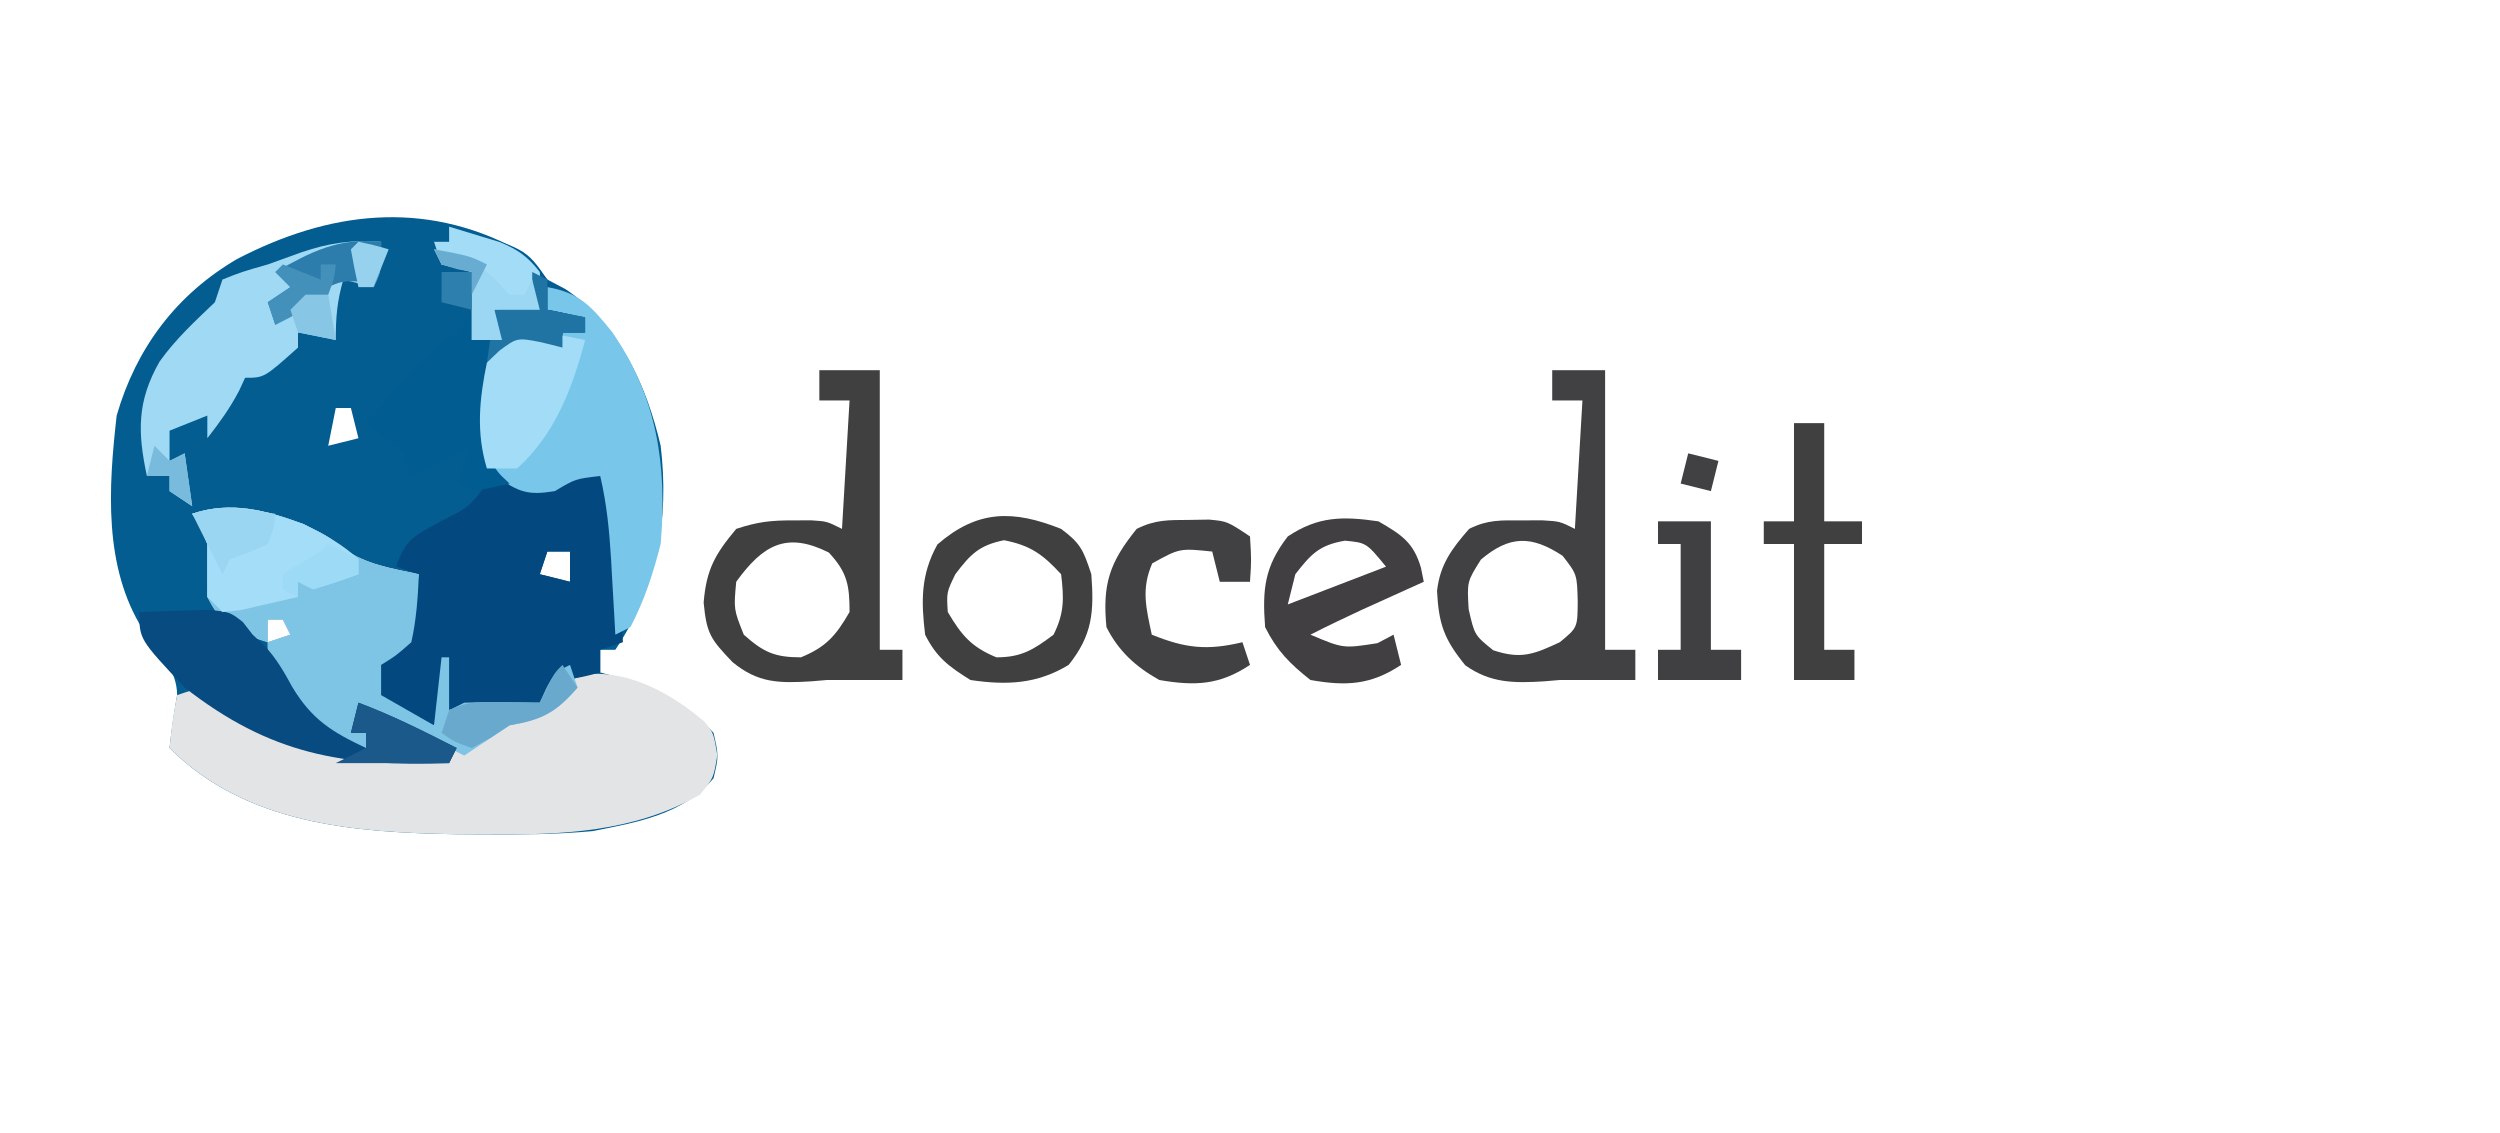 <?xml version="1.0" encoding="UTF-8"?>
<svg version="1.1" xmlns="http://www.w3.org/2000/svg"  width="300px" height="136px" viewBox="0 0 300 150"  enable-background="new 0 0 300 100">
<path d="M0 0 C1.365 1.301 2.703 2.631 4 4 C4.784 4.412 5.567 4.825 6.375 5.25 C13.452 9.968 17.118 17.911 19 26 C20.175 35.845 18.534 44.699 13 53 C12.34 53 11.68 53 11 53 C11 53.99 11 54.98 11 56 C11.87 56.238 11.87 56.238 12.758 56.48 C18.229 58.115 22.125 59.727 26 64 C26.688 67.062 26.688 67.062 26 70 C22.03 74.791 15.864 75.843 10 77 C5.284 77.431 0.609 77.476 -4.125 77.438 C-5.399 77.431 -6.674 77.424 -7.987 77.417 C-21.564 77.187 -35.872 76.128 -46 66 C-45.749 63.656 -45.414 61.32 -45 59 C-45 55.567 -47.568 53.124 -49.492 50.387 C-54.766 42.039 -54.084 31.556 -53 22 C-50.414 13.044 -45.083 5.974 -37.062 1.281 C-25.014 -4.979 -12.429 -6.623 0 0 Z M-24 21 C-24.33 22.65 -24.66 24.3 -25 26 C-23.68 25.67 -22.36 25.34 -21 25 C-21.33 23.68 -21.66 22.36 -22 21 C-22.66 21 -23.32 21 -24 21 Z M4 40 C3.67 40.99 3.34 41.98 3 43 C4.32 43.33 5.64 43.66 7 44 C7 42.68 7 41.36 7 40 C6.01 40 5.02 40 4 40 Z M-33 49 C-33 49.99 -33 50.98 -33 52 C-32.01 51.67 -31.02 51.34 -30 51 C-30.33 50.34 -30.66 49.68 -31 49 C-31.66 49 -32.32 49 -33 49 Z " fill="#035D91" transform="translate(53,33)"/>
<path d="M0 0 C3.25 1.625 3.25 1.625 5.188 3.188 C8.309 5.363 11.545 5.822 15.25 6.625 C15.122 9.676 14.916 12.641 14.25 15.625 C12.188 17.438 12.188 17.438 10.25 18.625 C10.25 19.945 10.25 21.265 10.25 22.625 C13.715 24.605 13.715 24.605 17.25 26.625 C17.58 23.655 17.91 20.685 18.25 17.625 C18.58 17.625 18.91 17.625 19.25 17.625 C19.25 19.935 19.25 22.245 19.25 24.625 C19.91 24.295 20.57 23.965 21.25 23.625 C22.957 23.555 24.667 23.541 26.375 23.562 C27.285 23.572 28.195 23.581 29.133 23.59 C29.831 23.601 30.53 23.613 31.25 23.625 C31.539 22.986 31.828 22.346 32.125 21.688 C33.25 19.625 33.25 19.625 35.25 18.625 C35.25 19.285 35.25 19.945 35.25 20.625 C36.034 20.357 36.818 20.089 37.625 19.812 C43.435 19.512 48.601 22.397 53.02 26.113 C54.25 27.625 54.25 27.625 54.75 30.562 C54.25 33.625 54.25 33.625 52.438 35.812 C43.615 40.829 34.06 41.144 24.125 41.062 C22.851 41.056 21.576 41.049 20.263 41.042 C6.686 40.812 -7.622 39.753 -17.75 29.625 C-17.375 26 -17.375 26 -16.75 22.625 C-15.76 22.295 -14.77 21.965 -13.75 21.625 C-11.805 22.734 -11.805 22.734 -9.625 24.375 C-0.142 30.91 7.962 30.93 19.25 30.625 C15.29 28.315 11.33 26.005 7.25 23.625 C6.92 24.945 6.59 26.265 6.25 27.625 C6.91 27.625 7.57 27.625 8.25 27.625 C8.25 28.285 8.25 28.945 8.25 29.625 C2.737 27.892 -0.372 24.669 -3.562 19.938 C-4.75 17.625 -4.75 17.625 -4.75 15.625 C-5.513 15.377 -6.276 15.13 -7.062 14.875 C-10.128 13.449 -11.211 12.622 -12.75 9.625 C-12.792 7.292 -12.792 4.958 -12.75 2.625 C-13.631 0.271 -13.631 0.271 -14.75 -1.375 C-9.564 -3.104 -4.982 -1.827 0 0 Z M-4.75 12.625 C-4.75 13.615 -4.75 14.605 -4.75 15.625 C-3.76 15.295 -2.77 14.965 -1.75 14.625 C-2.08 13.965 -2.41 13.305 -2.75 12.625 C-3.41 12.625 -4.07 12.625 -4.75 12.625 Z " fill="#E3E4E5" transform="translate(24.75,69.375)"/>
<path d="M0 0 C2 0.062 2 0.062 4 1 C6.393 5.424 6.427 9.903 6.625 14.812 C6.683 15.995 6.683 15.995 6.742 17.201 C6.836 19.134 6.919 21.067 7 23 C6.01 23.33 5.02 23.66 4 24 C4 24.99 4 25.98 4 27 C1.924 27.553 0.156 28 -2 28 C-2.66 28.99 -3.32 29.98 -4 31 C-7.004 31.441 -7.004 31.441 -10.562 31.562 C-12.712 31.64 -14.862 31.77 -17 32 C-17.33 32.66 -17.66 33.32 -18 34 C-20.972 32.875 -23.334 31.777 -26 30 C-25.688 27.625 -25.688 27.625 -25 25 C-24.01 24.34 -23.02 23.68 -22 23 C-21.206 20.815 -21.206 20.815 -20.812 18.375 C-20.654 17.558 -20.495 16.74 -20.332 15.898 C-20.222 15.272 -20.113 14.645 -20 14 C-20.99 13.67 -21.98 13.34 -23 13 C-21.729 9.188 -20.444 8.85 -17 6.938 C-13.345 5.109 -13.345 5.109 -11 2 C-10.06 2.035 -10.06 2.035 -9.102 2.07 C-7.876 2.097 -7.876 2.097 -6.625 2.125 C-5.407 2.16 -5.407 2.16 -4.164 2.195 C-1.787 2.214 -1.787 2.214 0 0 Z M-3 11 C-3.33 11.99 -3.66 12.98 -4 14 C-2.68 14.33 -1.36 14.66 0 15 C0 13.68 0 12.36 0 11 C-0.99 11 -1.98 11 -3 11 Z " fill="#03487F" transform="translate(60,62)"/>
<path d="M0 0 C3.25 1.625 3.25 1.625 5.188 3.188 C8.309 5.363 11.545 5.822 15.25 6.625 C15.122 9.676 14.916 12.641 14.25 15.625 C12.188 17.438 12.188 17.438 10.25 18.625 C10.25 19.945 10.25 21.265 10.25 22.625 C12.56 23.945 14.87 25.265 17.25 26.625 C17.58 23.655 17.91 20.685 18.25 17.625 C18.58 17.625 18.91 17.625 19.25 17.625 C19.25 19.935 19.25 22.245 19.25 24.625 C19.91 24.295 20.57 23.965 21.25 23.625 C22.957 23.555 24.667 23.541 26.375 23.562 C27.285 23.572 28.195 23.581 29.133 23.59 C29.831 23.601 30.53 23.613 31.25 23.625 C31.539 22.986 31.828 22.346 32.125 21.688 C33.25 19.625 33.25 19.625 35.25 18.625 C35.745 20.11 35.745 20.11 36.25 21.625 C33.299 25.014 31.571 25.802 27.25 26.625 C25.27 27.945 23.29 29.265 21.25 30.625 C16.63 28.315 12.01 26.005 7.25 23.625 C6.92 24.945 6.59 26.265 6.25 27.625 C6.91 27.625 7.57 27.625 8.25 27.625 C8.25 28.285 8.25 28.945 8.25 29.625 C2.737 27.892 -0.372 24.669 -3.562 19.938 C-4.75 17.625 -4.75 17.625 -4.75 15.625 C-5.513 15.377 -6.276 15.13 -7.062 14.875 C-10.128 13.449 -11.211 12.622 -12.75 9.625 C-12.792 7.292 -12.792 4.958 -12.75 2.625 C-13.631 0.271 -13.631 0.271 -14.75 -1.375 C-9.564 -3.104 -4.982 -1.827 0 0 Z M-4.75 12.625 C-4.75 13.615 -4.75 14.605 -4.75 15.625 C-3.76 15.295 -2.77 14.965 -1.75 14.625 C-2.08 13.965 -2.41 13.305 -2.75 12.625 C-3.41 12.625 -4.07 12.625 -4.75 12.625 Z " fill="#7EC4E5" transform="translate(24.75,69.375)"/>
<path d="M0 0 C4.291 0.74 5.872 2.614 8.543 5.895 C14.558 14.586 15.874 23.618 15 34 C14.029 37.842 12.839 41.483 11 45 C10.01 45.495 10.01 45.495 9 46 C8.939 44.903 8.879 43.806 8.816 42.676 C8.732 41.221 8.647 39.767 8.562 38.312 C8.523 37.591 8.484 36.87 8.443 36.127 C8.218 32.333 7.872 28.713 7 25 C3.709 25.379 3.709 25.379 1 27 C-2.595 27.599 -3.801 27.142 -6.812 25 C-9.63 21.136 -9.713 18.623 -9 14 C-7.987 10.492 -6.762 8.386 -4 6 C-2.02 6.66 -0.04 7.32 2 8 C2 7.34 2 6.68 2 6 C2.99 6 3.98 6 5 6 C4.67 5.34 4.34 4.68 4 4 C1.975 3.348 1.975 3.348 0 3 C0 2.01 0 1.02 0 0 Z " fill="#78C6EA" transform="translate(57,38)"/>
<path d="M0 0 C2.64 0 5.28 0 8 0 C8 12.21 8 24.42 8 37 C8.99 37 9.98 37 11 37 C11 38.32 11 39.64 11 41 C7.667 41 4.333 41 1 41 C0.323 41.058 -0.354 41.116 -1.051 41.176 C-5.326 41.434 -8.109 41.425 -11.5 38.625 C-14.396 35.584 -14.915 34.888 -15.312 30.75 C-14.946 26.348 -13.804 24.364 -11 21 C-8.173 20.058 -6.368 19.865 -3.438 19.875 C-2.652 19.872 -1.867 19.87 -1.059 19.867 C1 20 1 20 3 21 C3.33 15.39 3.66 9.78 4 4 C2.68 4 1.36 4 0 4 C0 2.68 0 1.36 0 0 Z M-11 28 C-11.337 31.644 -11.337 31.644 -10 35 C-7.389 37.321 -5.928 38 -2.438 38 C0.915 36.624 2.193 35.127 4 32 C4 28.439 3.693 26.743 1.25 24.125 C-4.332 21.334 -7.444 23.084 -11 28 Z " fill="#414041" transform="translate(93,49)"/>
<path d="M0 0 C0 4 0 4 -1 6 C-2.32 5.67 -3.64 5.34 -5 5 C-5.826 7.892 -6 9.887 -6 13 C-8.475 12.505 -8.475 12.505 -11 12 C-11 12.66 -11 13.32 -11 14 C-15.471 18 -15.471 18 -18 18 C-18.268 18.578 -18.536 19.155 -18.812 19.75 C-20.017 22.033 -21.408 23.974 -23 26 C-23 25.01 -23 24.02 -23 23 C-24.65 23.66 -26.3 24.32 -28 25 C-28 26.32 -28 27.64 -28 29 C-27.34 28.67 -26.68 28.34 -26 28 C-25.67 30.31 -25.34 32.62 -25 35 C-25.99 34.34 -26.98 33.68 -28 33 C-28 32.34 -28 31.68 -28 31 C-28.99 31 -29.98 31 -31 31 C-32.243 25.165 -32.312 21.103 -29.32 15.852 C-27.2 12.877 -24.638 10.521 -22 8 C-21.67 7.01 -21.34 6.02 -21 5 C-18.5 4 -18.5 4 -15 3 C-13.5 2.459 -12 1.917 -10.5 1.375 C-6.887 0.158 -3.844 -0.296 0 0 Z " fill="#A0D9F4" transform="translate(35,32)"/>
<path d="M0 0 C10.108 2.851 10.108 2.851 13 7 C13 8.32 13 9.64 13 11 C15.475 11.495 15.475 11.495 18 12 C18 12.66 18 13.32 18 14 C17.01 14 16.02 14 15 14 C15 14.66 15 15.32 15 16 C14.072 15.773 13.144 15.546 12.188 15.312 C9.087 14.672 9.087 14.672 7.188 16.188 C4.504 20.283 4.413 25.227 5 30 C6.338 32.46 6.338 32.46 8 34 C3.25 35.125 3.25 35.125 1 34 C1.66 32.35 2.32 30.7 3 29 C-0.96 30.98 -0.96 30.98 -5 33 C-5.495 31.515 -5.495 31.515 -6 30 C-7.623 28.614 -9.287 27.274 -11 26 C-4.518 18.272 -4.518 18.272 -0.625 15.125 C2.038 13.269 2.038 13.269 3 11 C3.04 9.334 3.044 7.666 3 6 C2.361 5.897 1.721 5.794 1.062 5.688 C0.382 5.461 -0.299 5.234 -1 5 C-1.33 4.01 -1.66 3.02 -2 2 C-1.34 2 -0.68 2 0 2 C0 1.34 0 0.68 0 0 Z " fill="#015C91" transform="translate(44,30)"/>
<path d="M0 0 C2.31 0 4.62 0 7 0 C7 12.21 7 24.42 7 37 C8.32 37 9.64 37 11 37 C11 38.32 11 39.64 11 41 C7.667 41 4.333 41 1 41 C0.323 41.058 -0.354 41.116 -1.051 41.176 C-5.055 41.418 -8.144 41.436 -11.5 39.062 C-14.318 35.611 -15.02 33.59 -15.246 29.223 C-14.857 25.712 -13.282 23.608 -11 21 C-8.512 19.756 -6.773 19.867 -4 19.875 C-3.113 19.872 -2.226 19.87 -1.312 19.867 C1 20 1 20 3 21 C3.33 15.39 3.66 9.78 4 4 C2.68 4 1.36 4 0 4 C0 2.68 0 1.36 0 0 Z M-9.438 25.062 C-11.274 27.979 -11.274 27.979 -11.062 31.625 C-10.279 35.073 -10.279 35.073 -7.812 37.062 C-4.14 38.287 -2.458 37.614 1 36 C3.348 34.068 3.348 34.068 3.375 30.625 C3.287 27.02 3.287 27.02 1.375 24.562 C-2.755 21.846 -5.648 21.856 -9.438 25.062 Z " fill="#414042" transform="translate(190,49)"/>
<path d="M0 0 C1.937 -0.081 3.875 -0.139 5.812 -0.188 C6.891 -0.222 7.97 -0.257 9.082 -0.293 C12 0 12 0 13.699 1.324 C14.128 1.877 14.558 2.43 15 3 C15.51 3.476 16.021 3.951 16.547 4.441 C18.148 6.158 19.128 7.88 20.25 9.938 C22.842 14.242 25.497 15.881 30 18 C30 17.34 30 16.68 30 16 C29.34 16 28.68 16 28 16 C28.33 14.68 28.66 13.36 29 12 C33.498 13.687 37.729 15.817 42 18 C41.67 18.66 41.34 19.32 41 20 C26.964 20.499 17.345 18.859 6 10 C-0 3.608 -0 3.608 0 0 Z " fill="#084B81" transform="translate(3,81)"/>
<path d="M0 0 C3.021 1.762 4.634 2.745 5.625 6.141 C5.749 6.754 5.872 7.368 6 8 C5.252 8.338 4.505 8.675 3.734 9.023 C2.75 9.469 1.765 9.915 0.75 10.375 C-0.712 11.036 -0.712 11.036 -2.203 11.711 C-4.493 12.766 -6.754 13.855 -9 15 C-4.661 16.837 -4.661 16.837 -0.125 16.125 C0.576 15.754 1.278 15.383 2 15 C2.33 16.32 2.66 17.64 3 19 C-1.003 21.668 -4.293 21.834 -9 21 C-11.756 18.818 -13.436 17.128 -15 14 C-15.377 9.003 -15.093 6.009 -12 2 C-7.972 -0.685 -4.732 -0.681 0 0 Z M-11 7 C-11.33 8.32 -11.66 9.64 -12 11 C-7.71 9.35 -3.42 7.7 1 6 C-1.596 2.833 -1.596 2.833 -4.438 2.562 C-7.819 3.14 -8.916 4.321 -11 7 Z " fill="#413F41" transform="translate(167,69)"/>
<path d="M0 0 C2.614 1.939 2.946 2.837 4 6 C4.369 10.977 4.165 14.044 1 18 C-3.19 20.546 -7.217 20.716 -12 20 C-14.87 18.206 -16.491 17.017 -18 14 C-18.536 9.524 -18.583 6.054 -16.375 2.062 C-11.038 -2.573 -6.295 -2.507 0 0 Z M-14 6 C-15.162 8.394 -15.162 8.394 -15 11 C-13.184 14.074 -11.884 15.637 -8.562 17 C-5.233 17 -3.635 15.976 -1 14 C0.437 11.125 0.382 9.181 0 6 C-2.421 3.372 -4.046 2.186 -7.562 1.5 C-10.851 2.175 -11.989 3.342 -14 6 Z " fill="#414041" transform="translate(125,70)"/>
<path d="M0 0 C2.723 1.361 5.015 2.569 7.25 4.625 C7.25 5.285 7.25 5.945 7.25 6.625 C5.273 7.356 3.269 8.019 1.25 8.625 C0.59 8.295 -0.07 7.965 -0.75 7.625 C-0.75 8.285 -0.75 8.945 -0.75 9.625 C-2.372 10.014 -3.998 10.386 -5.625 10.75 C-6.53 10.959 -7.435 11.168 -8.367 11.383 C-9.154 11.463 -9.94 11.543 -10.75 11.625 C-11.41 10.965 -12.07 10.305 -12.75 9.625 C-12.75 7.292 -12.75 4.958 -12.75 2.625 C-13.631 0.271 -13.631 0.271 -14.75 -1.375 C-9.564 -3.104 -4.982 -1.827 0 0 Z " fill="#A3DDF7" transform="translate(24.75,69.375)"/>
<path d="M0 0 C0.875 -0.014 1.751 -0.028 2.652 -0.043 C5.062 0.188 5.062 0.188 8.062 2.188 C8.25 5.312 8.25 5.312 8.062 8.188 C6.742 8.188 5.423 8.188 4.062 8.188 C3.732 6.867 3.402 5.548 3.062 4.188 C-1.239 3.741 -1.239 3.741 -4.875 5.75 C-6.359 9.154 -5.692 11.622 -4.938 15.188 C-0.475 16.994 2.373 17.304 7.062 16.188 C7.393 17.177 7.723 18.168 8.062 19.188 C4.041 21.869 0.79 22.001 -3.938 21.188 C-7.009 19.477 -9.342 17.378 -10.938 14.188 C-11.485 8.496 -10.531 5.626 -6.938 1.188 C-4.474 -0.044 -2.748 0.02 0 0 Z " fill="#414042" transform="translate(141.938,68.812)"/>
<path d="M0 0 C1.32 0 2.64 0 4 0 C4 4.29 4 8.58 4 13 C5.65 13 7.3 13 9 13 C9 13.99 9 14.98 9 16 C7.35 16 5.7 16 4 16 C4 20.62 4 25.24 4 30 C5.32 30 6.64 30 8 30 C8 31.32 8 32.64 8 34 C5.36 34 2.72 34 0 34 C0 28.06 0 22.12 0 16 C-1.32 16 -2.64 16 -4 16 C-4 15.01 -4 14.02 -4 13 C-2.68 13 -1.36 13 0 13 C0 8.71 0 4.42 0 0 Z " fill="#404041" transform="translate(222,56)"/>
<path d="M0 0 C-1.681 6.37 -3.978 12.494 -9 17 C-10.32 17 -11.64 17 -13 17 C-14.44 12.25 -13.998 7.815 -13 3 C-9.936 -2.489 -5.405 -1.062 0 0 Z " fill="#A3DCF6" transform="translate(62,45)"/>
<path d="M0 0 C2.31 0 4.62 0 7 0 C7 5.61 7 11.22 7 17 C8.32 17 9.64 17 11 17 C11 18.32 11 19.64 11 21 C7.37 21 3.74 21 0 21 C0 19.68 0 18.36 0 17 C0.99 17 1.98 17 3 17 C3 12.38 3 7.76 3 3 C2.01 3 1.02 3 0 3 C0 2.01 0 1.02 0 0 Z " fill="#403F42" transform="translate(204,69)"/>
<path d="M0 0 C1.441 0.426 2.878 0.866 4.312 1.312 C5.113 1.556 5.914 1.8 6.738 2.051 C9.142 3.06 10.403 3.953 12 6 C12.188 8.688 12.188 8.688 12 11 C10.02 11 8.04 11 6 11 C6.33 12.32 6.66 13.64 7 15 C5.68 15 4.36 15 3 15 C3 12.03 3 9.06 3 6 C1.68 5.67 0.36 5.34 -1 5 C-1.33 4.01 -1.66 3.02 -2 2 C-1.34 2 -0.68 2 0 2 C0 1.34 0 0.68 0 0 Z " fill="#A2DCF6" transform="translate(44,30)"/>
<path d="M0 0 C0 4 0 4 -1 6 C-1.562 5.774 -2.124 5.549 -2.703 5.316 C-5.937 4.871 -7.146 6.061 -9.75 7.938 C-10.949 8.786 -10.949 8.786 -12.172 9.652 C-13.077 10.319 -13.077 10.319 -14 11 C-14.33 10.01 -14.66 9.02 -15 8 C-14.01 7.34 -13.02 6.68 -12 6 C-12.66 5.34 -13.32 4.68 -14 4 C-9.226 1.286 -5.656 -0.566 0 0 Z " fill="#2C7DAB" transform="translate(35,32)"/>
<path d="M0 0 C4.498 1.687 8.729 3.817 13 6 C12.67 6.66 12.34 7.32 12 8 C7.05 8 2.1 8 -3 8 C-1.68 7.34 -0.36 6.68 1 6 C1 5.34 1 4.68 1 4 C0.34 4 -0.32 4 -1 4 C-0.67 2.68 -0.34 1.36 0 0 Z " fill="#1B598A" transform="translate(32,93)"/>
<path d="M0 0 C0.66 0.99 1.32 1.98 2 3 C-0.925 6.358 -2.677 7.262 -7 8 C-8.268 8.835 -8.268 8.835 -9.562 9.688 C-10.769 10.337 -10.769 10.337 -12 11 C-14.312 10.188 -14.312 10.188 -16 9 C-15.67 8.01 -15.34 7.02 -15 6 C-12.475 4.738 -10.688 4.901 -7.875 4.938 C-6.965 4.947 -6.055 4.956 -5.117 4.965 C-4.419 4.976 -3.72 4.988 -3 5 C-2.691 4.361 -2.381 3.721 -2.062 3.062 C-1 1 -1 1 0 0 Z " fill="#69A9CD" transform="translate(59,88)"/>
<path d="M0 0 C0.66 0.33 1.32 0.66 2 1 C2 2.32 2 3.64 2 5 C3.65 5.33 5.3 5.66 7 6 C7 6.66 7 7.32 7 8 C6.01 8 5.02 8 4 8 C4 8.66 4 9.32 4 10 C3.092 9.773 2.185 9.546 1.25 9.312 C-1.995 8.674 -1.995 8.674 -4.375 10.438 C-4.911 10.953 -5.447 11.469 -6 12 C-5.67 9.69 -5.34 7.38 -5 5 C-3.35 4.67 -1.7 4.34 0 4 C0 2.68 0 1.36 0 0 Z " fill="#2074A4" transform="translate(55,36)"/>
<path d="M0 0 C-0.188 1.875 -0.188 1.875 -1 4 C-3.5 5.125 -3.5 5.125 -6 6 C-6.33 6.66 -6.66 7.32 -7 8 C-8.333 5.333 -9.667 2.667 -11 0 C-6.95 -1.35 -4.208 -0.621 0 0 Z " fill="#9AD5F1" transform="translate(21,68)"/>
<path d="M0 0 C4.87 0.417 6.722 2.545 10 6 C10.66 6 11.32 6 12 6 C12.33 5.34 12.66 4.68 13 4 C13.33 5.32 13.66 6.64 14 8 C12.02 8 10.04 8 8 8 C8.33 9.32 8.66 10.64 9 12 C7.68 12 6.36 12 5 12 C5 9.03 5 6.06 5 3 C3.68 2.67 2.36 2.34 1 2 C0.67 1.34 0.34 0.68 0 0 Z " fill="#9BD6F2" transform="translate(42,33)"/>
<path d="M0 0 C1.32 0.66 2.64 1.32 4 2 C4 2.66 4 3.32 4 4 C2.023 4.731 0.019 5.394 -2 6 C-2.66 5.67 -3.32 5.34 -4 5 C-4 5.66 -4 6.32 -4 7 C-4.66 6.67 -5.32 6.34 -6 6 C-6 5.34 -6 4.68 -6 4 C-4.364 2.951 -2.695 1.951 -1 1 C-0.67 0.67 -0.34 0.34 0 0 Z " fill="#9CDAF5" transform="translate(28,72)"/>
<path d="M0 0 C2.475 0.99 2.475 0.99 5 2 C5 1.34 5 0.68 5 0 C5.66 0 6.32 0 7 0 C6.812 1.812 6.812 1.812 6 4 C3.735 5.568 1.459 6.771 -1 8 C-1.33 7.01 -1.66 6.02 -2 5 C-1.01 4.34 -0.02 3.68 1 3 C0.34 2.34 -0.32 1.68 -1 1 C-0.67 0.67 -0.34 0.34 0 0 Z " fill="#4390BA" transform="translate(22,35)"/>
<path d="M0 0 C0.99 0 1.98 0 3 0 C3.33 1.98 3.66 3.96 4 6 C2.35 5.67 0.7 5.34 -1 5 C-1.33 4.01 -1.66 3.02 -2 2 C-1.34 1.34 -0.68 0.68 0 0 Z " fill="#87C6E5" transform="translate(25,39)"/>
<path d="M0 0 C1.98 0.495 1.98 0.495 4 1 C3.67 2.32 3.34 3.64 3 5 C1.68 4.67 0.36 4.34 -1 4 C-0.67 2.68 -0.34 1.36 0 0 Z " fill="#414042" transform="translate(208,60)"/>
<path d="M0 0 C0.66 0.66 1.32 1.32 2 2 C2.66 1.67 3.32 1.34 4 1 C4.33 3.31 4.66 5.62 5 8 C4.01 7.34 3.02 6.68 2 6 C2 5.34 2 4.68 2 4 C1.01 4 0.02 4 -1 4 C-0.67 2.68 -0.34 1.36 0 0 Z " fill="#79BBDC" transform="translate(5,59)"/>
<path d="M0 0 C2.062 0.438 2.062 0.438 4 1 C3.34 2.65 2.68 4.3 2 6 C1.34 6 0.68 6 0 6 C-0.382 4.344 -0.714 2.675 -1 1 C-0.67 0.67 -0.34 0.34 0 0 Z " fill="#96D1EE" transform="translate(32,32)"/>
<path d="M0 0 C1.32 0 2.64 0 4 0 C4 1.65 4 3.3 4 5 C2.68 4.67 1.36 4.34 0 4 C0 2.68 0 1.36 0 0 Z " fill="#2D7FAD" transform="translate(43,36)"/>
<path d="M0 0 C4.75 0.875 4.75 0.875 7 2 C6.34 3.32 5.68 4.64 5 6 C5 5.01 5 4.02 5 3 C4.361 2.876 3.721 2.752 3.062 2.625 C2.382 2.419 1.701 2.212 1 2 C0.67 1.34 0.34 0.68 0 0 Z " fill="#68ADD1" transform="translate(42,33)"/>
</svg>
